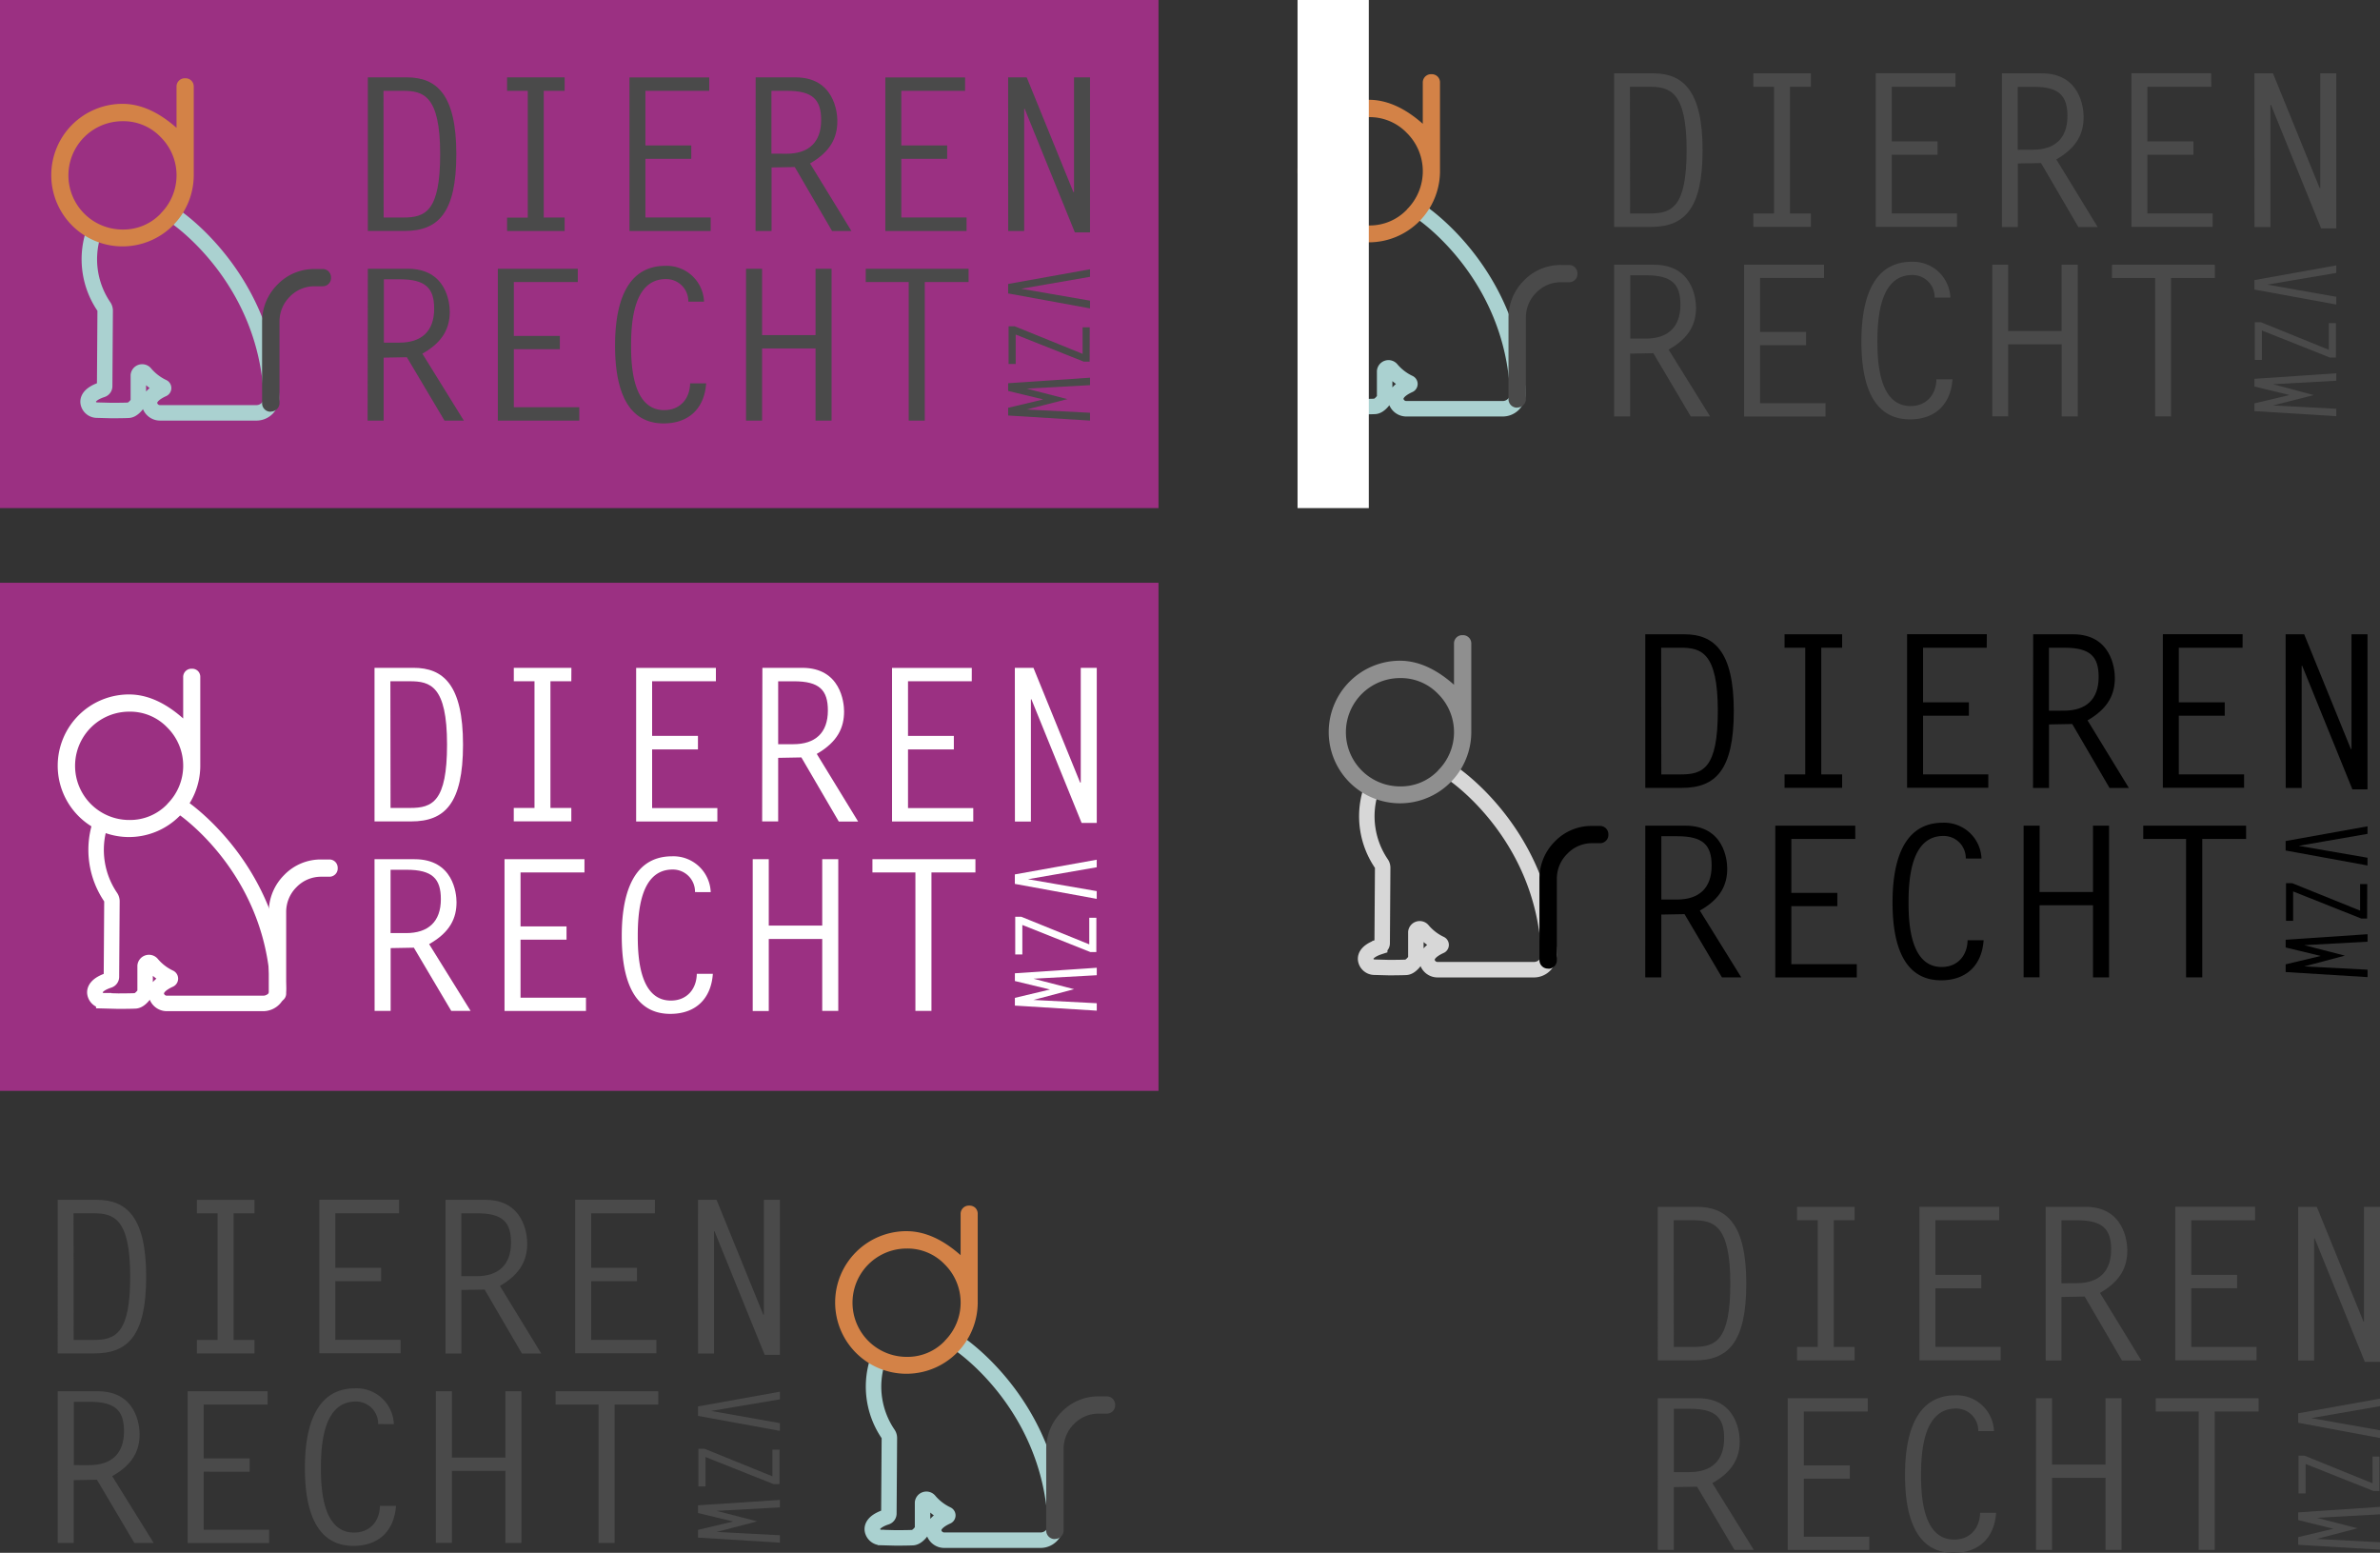 <svg id="Layer_1" data-name="Layer 1" xmlns="http://www.w3.org/2000/svg" viewBox="0 0 615.33 401.4"><rect x="0" y="0" width="615.33" height="401.4" fill="#333333" stroke="none"/><defs><style>.cls-1{fill:#9b3082;}.cls-2,.cls-4,.cls-7{fill:none;stroke-miterlimit:10;stroke-width:4px;}.cls-2{stroke:#fff;}.cls-3{fill:#fff;}.cls-4{stroke:#aad1d0;}.cls-4,.cls-7{stroke-linecap:round;}.cls-5{fill:#4a4a4a;}.cls-6{fill:#d38247;}.cls-7{stroke:#d7d7d7;}.cls-8{fill:#8f8f8f;}</style></defs><title>donts</title><rect class="cls-1" width="299.52" height="131.34"/><rect class="cls-1" y="150.64" width="299.52" height="131.34"/><path class="cls-2" d="M168.94,294s23.47,15.63,24.8,46.66a3.9,3.9,0,0,1-4,4H165a2.76,2.76,0,0,1-2.72-2c-.3-1.17.21-2.69,3.4-4.14a.29.29,0,0,0,0-.54,13.68,13.68,0,0,1-4.65-3.6,1,1,0,0,0-1.7.58v6.71a.93.93,0,0,1-.17.54c-.38.54-1.34,1.74-2.38,1.79-1.35.07-4.39.07-4.39.07l-3.75-.1a2.31,2.31,0,0,1-2.3-2c-.09-1,.6-2.31,3.64-3.3a.94.94,0,0,0,.64-.89l.13-19.51a1.89,1.89,0,0,0-.33-1.08,21.77,21.77,0,0,1-2.85-18.46" transform="translate(-121.81 -85.28)"/><path class="cls-3" d="M193.59,344.34h-.11a2.19,2.19,0,0,1-2.18-2.18V321.09a13.51,13.51,0,0,1,4-9.64,13.12,13.12,0,0,1,9.64-4h2a2.14,2.14,0,0,1,1.57.64,2.2,2.2,0,0,1,.61,1.57v.07a2.08,2.08,0,0,1-.61,1.54,2.14,2.14,0,0,1-1.57.64h-2a8.81,8.81,0,0,0-6.46,2.68,9,9,0,0,0-2.68,6.46v21.06a2.19,2.19,0,0,1-2.18,2.18" transform="translate(-121.81 -85.28)"/><path class="cls-3" d="M173,258.75a2.16,2.16,0,0,0-1.54-.61h-.11a2.13,2.13,0,0,0-2.18,2.18V271q-7-6.21-14-6.21a18.43,18.43,0,1,0,18.42,18.53v-23A2.14,2.14,0,0,0,173,258.75Zm-7.93,34.38a13.29,13.29,0,0,1-9.85,4.11,14,14,0,0,1,0-28,13.29,13.29,0,0,1,9.85,4.11,13.92,13.92,0,0,1,0,19.74Z" transform="translate(-121.81 -85.28)"/><path class="cls-3" d="M218.64,257.91h10.09c7.66,0,12.79,4.36,12.79,19.85,0,15.27-4.74,19.85-13.4,19.85h-9.48Zm4.14,36.22h5.07c5.73,0,9.54-1.6,9.54-16.38,0-15.22-4.36-16.37-9.65-16.37h-5Z" transform="translate(-121.81 -85.28)"/><path class="cls-3" d="M269.52,261.38h-5.4v32.75h5.4v3.47H254.64v-3.47H260V261.38h-5.35v-3.47h14.89Z" transform="translate(-121.81 -85.28)"/><path class="cls-3" d="M306.9,261.38H290.41V275.5h11.85V279H290.41v15.16h16.87v3.47h-21v-39.7H306.9Z" transform="translate(-121.81 -85.28)"/><path class="cls-3" d="M318.92,257.91h10.31c9.92,0,10.81,8.93,10.81,11.25,0,4.08-1.54,7.83-7.06,11l10.69,17.48h-5L329,281.07c-2,.06-4,.06-6,.11v16.43h-4.14Zm8,19.74c5.62,0,8.93-2.87,8.93-8.71,0-5.29-2.2-7.55-8.77-7.55h-4.08v16.26Z" transform="translate(-121.81 -85.28)"/><path class="cls-3" d="M373.05,261.38H356.57V275.5h11.85V279H356.57v15.16h16.87v3.47h-21v-39.7h20.62Z" transform="translate(-121.81 -85.28)"/><path class="cls-3" d="M384.19,257.91H389l12.07,29.66h.16V257.91h4.14V298h-3.92l-13-32-.11.11v31.54h-4.13Z" transform="translate(-121.81 -85.28)"/><path class="cls-3" d="M218.64,307.38H229c10,0,10.84,8.82,10.84,11.11,0,4-1.55,7.73-7.08,10.84l10.72,17.26h-5l-9.67-16.34c-2,.05-4,.05-6,.11v16.23h-4.15Zm8.15,19.1c5.69,0,9-2.89,9-8.77,0-5.33-2.23-7.6-8.87-7.6h-4.13v16.37Z" transform="translate(-121.81 -85.28)"/><path class="cls-3" d="M272.92,310.81H256.39v13.94h11.89v3.43H256.39v15h16.92v3.43H252.25V307.38h20.67Z" transform="translate(-121.81 -85.28)"/><path class="cls-3" d="M301.5,315.88a5.72,5.72,0,0,0-5.8-5.83c-8.4,0-9,11.22-9,17.26,0,5.72.61,16.61,8.57,16.61,4.15,0,6.63-3,6.69-6.91h4.15c-.44,6.37-4.37,10.35-11,10.35-10.95,0-12.55-11.82-12.55-20.15,0-8.6,1.82-20.58,13-20.58a9.64,9.64,0,0,1,10,9.26Z" transform="translate(-121.81 -85.28)"/><path class="cls-3" d="M320.57,324.54h13.82V307.38h4.15v39.21h-4.15V328H320.57v18.62h-4.15V307.38h4.15Z" transform="translate(-121.81 -85.28)"/><path class="cls-3" d="M374,310.81H362.63v35.78h-4.15V310.81H347.37v-3.43H374Z" transform="translate(-121.81 -85.28)"/><path class="cls-3" d="M405.36,315.63v2l-21.17-3.87v-2.45l21.17-3.8v1.95l-17.79,3.09v0Z" transform="translate(-121.81 -85.28)"/><path class="cls-3" d="M405.26,331.38h-1.54l-17.59-7V332h-1.84v-9.74h1.58l17.56,7.13v-6.87h1.84Z" transform="translate(-121.81 -85.28)"/><path class="cls-3" d="M389,343.76v0l16.37.85v1.92l-21.17-1.31v-2l9.08-2.16-9.08-2.19v-2l21.17-1.43v1.93l-16.37.9v0l10.51,2.71Z" transform="translate(-121.81 -85.28)"/><path class="cls-4" d="M167.21,141.33S190.68,157,192,188a3.9,3.9,0,0,1-4,4H163.25a2.76,2.76,0,0,1-2.72-2c-.3-1.17.21-2.69,3.4-4.14a.29.29,0,0,0,0-.54,13.68,13.68,0,0,1-4.65-3.6,1,1,0,0,0-1.7.58V189a.93.93,0,0,1-.17.54c-.38.54-1.34,1.74-2.38,1.79-1.35.07-4.39.07-4.39.07l-3.75-.1a2.31,2.31,0,0,1-2.3-2c-.09-1,.6-2.31,3.64-3.3a.94.94,0,0,0,.64-.89L149,165.6a1.89,1.89,0,0,0-.33-1.08,21.77,21.77,0,0,1-2.85-18.46" transform="translate(-121.81 -85.28)"/><path class="cls-5" d="M191.86,191.71h-.11a2.19,2.19,0,0,1-2.18-2.18V168.46a13.51,13.51,0,0,1,4-9.64,13.12,13.12,0,0,1,9.64-4h2a2.14,2.14,0,0,1,1.57.64,2.2,2.2,0,0,1,.61,1.57v.07a2.08,2.08,0,0,1-.61,1.54,2.14,2.14,0,0,1-1.57.64h-2a8.81,8.81,0,0,0-6.46,2.68,9,9,0,0,0-2.68,6.46v21.06a2.19,2.19,0,0,1-2.18,2.18" transform="translate(-121.81 -85.28)"/><path class="cls-6" d="M171.28,106.12a2.16,2.16,0,0,0-1.54-.61h-.11a2.13,2.13,0,0,0-2.18,2.18v10.64q-7-6.21-14-6.21a18.43,18.43,0,0,0-13,31.45,18.42,18.42,0,0,0,31.45-12.92v-23A2.14,2.14,0,0,0,171.28,106.12Zm-7.93,34.38a13.29,13.29,0,0,1-9.85,4.11,14,14,0,0,1,0-28,13.29,13.29,0,0,1,9.85,4.11,13.92,13.92,0,0,1,0,19.74Z" transform="translate(-121.81 -85.28)"/><path class="cls-5" d="M216.91,105.28H227c7.66,0,12.79,4.36,12.79,19.85,0,15.27-4.74,19.85-13.4,19.85h-9.48ZM221,141.51h5.07c5.73,0,9.54-1.6,9.54-16.38,0-15.22-4.36-16.37-9.65-16.37h-5Z" transform="translate(-121.81 -85.28)"/><path class="cls-5" d="M267.79,108.76h-5.4v32.75h5.4V145H252.91v-3.47h5.35V108.76h-5.35v-3.47h14.89Z" transform="translate(-121.81 -85.28)"/><path class="cls-5" d="M305.17,108.76H288.68v14.11h11.85v3.47H288.68v15.16h16.87V145h-21v-39.7h20.62Z" transform="translate(-121.81 -85.28)"/><path class="cls-5" d="M317.18,105.28h10.31c9.92,0,10.81,8.93,10.81,11.25,0,4.08-1.54,7.83-7.06,11L341.94,145h-5l-9.65-16.54c-2,.06-4,.06-6,.11V145h-4.14Zm8,19.74c5.62,0,8.93-2.87,8.93-8.71,0-5.29-2.2-7.55-8.77-7.55h-4.08V125Z" transform="translate(-121.81 -85.28)"/><path class="cls-5" d="M371.32,108.76H354.84v14.11h11.85v3.47H354.84v15.16h16.87V145h-21v-39.7h20.62Z" transform="translate(-121.81 -85.28)"/><path class="cls-5" d="M382.46,105.28h4.8l12.07,29.66h.16V105.28h4.14v40.08h-3.92l-13-32-.11.11V145h-4.13Z" transform="translate(-121.81 -85.28)"/><path class="cls-5" d="M216.91,154.75h10.34c10,0,10.84,8.82,10.84,11.11,0,4-1.55,7.73-7.08,10.84L241.73,194h-5L227,177.62c-2,.05-4,.05-6,.11V194h-4.15Zm8.15,19.1c5.69,0,9-2.89,9-8.77,0-5.33-2.23-7.6-8.87-7.6h-4.13v16.37Z" transform="translate(-121.81 -85.28)"/><path class="cls-5" d="M271.19,158.18H254.66v13.94h11.89v3.43H254.66v15h16.92V194H250.52V154.75h20.67Z" transform="translate(-121.81 -85.28)"/><path class="cls-5" d="M299.77,163.25a5.72,5.72,0,0,0-5.8-5.83c-8.4,0-9,11.22-9,17.26,0,5.72.61,16.61,8.57,16.61,4.15,0,6.63-3,6.69-6.91h4.15c-.44,6.37-4.37,10.35-11,10.35-10.95,0-12.55-11.82-12.55-20.15,0-8.6,1.82-20.58,13-20.58a9.64,9.64,0,0,1,10,9.26Z" transform="translate(-121.81 -85.28)"/><path class="cls-5" d="M318.84,171.91h13.82V154.75h4.15V194h-4.15V175.34H318.84V194h-4.15V154.75h4.15Z" transform="translate(-121.81 -85.28)"/><path class="cls-5" d="M372.23,158.18H360.9V194h-4.15V158.18H345.64v-3.43h26.59Z" transform="translate(-121.81 -85.28)"/><path class="cls-5" d="M403.63,163v2l-21.17-3.87v-2.45l21.17-3.8v1.95l-17.79,3.09v0Z" transform="translate(-121.81 -85.28)"/><path class="cls-5" d="M403.53,178.76H402l-17.59-7v7.6h-1.84v-9.74h1.58l17.56,7.13v-6.87h1.84Z" transform="translate(-121.81 -85.28)"/><path class="cls-5" d="M387.26,191.13v0l16.37.85V194l-21.17-1.31v-2l9.08-2.16-9.08-2.19v-2l21.17-1.43v1.93l-16.37.9v0l10.51,2.71Z" transform="translate(-121.81 -85.28)"/><path class="cls-4" d="M489.42,140.28s23.47,15.63,24.8,46.66a3.9,3.9,0,0,1-4,4H485.47a2.76,2.76,0,0,1-2.72-2c-.3-1.17.21-2.69,3.4-4.14a.29.29,0,0,0,0-.54,13.68,13.68,0,0,1-4.65-3.6,1,1,0,0,0-1.7.58V188a.93.93,0,0,1-.17.54c-.38.54-1.34,1.74-2.38,1.79-1.35.07-4.39.07-4.39.07l-3.75-.1a2.31,2.31,0,0,1-2.3-2c-.09-1,.6-2.31,3.64-3.3a.94.94,0,0,0,.64-.89l.13-19.51a1.89,1.89,0,0,0-.33-1.08A21.77,21.77,0,0,1,468,145" transform="translate(-121.81 -85.28)"/><path class="cls-5" d="M514.07,190.66H514a2.19,2.19,0,0,1-2.18-2.18V167.42a13.51,13.51,0,0,1,4-9.64,13.12,13.12,0,0,1,9.64-4h2a2.14,2.14,0,0,1,1.57.64,2.2,2.2,0,0,1,.61,1.57v.07a2.08,2.08,0,0,1-.61,1.54,2.14,2.14,0,0,1-1.57.64h-2a8.81,8.81,0,0,0-6.46,2.68,9,9,0,0,0-2.68,6.46v21.06a2.19,2.19,0,0,1-2.18,2.18" transform="translate(-121.81 -85.28)"/><path class="cls-6" d="M493.49,105.07a2.16,2.16,0,0,0-1.54-.61h-.11a2.13,2.13,0,0,0-2.18,2.18v10.64q-7-6.21-14-6.21a18.43,18.43,0,0,0-13,31.45,18.42,18.42,0,0,0,31.45-12.92v-23A2.14,2.14,0,0,0,493.49,105.07Zm-7.93,34.38a13.29,13.29,0,0,1-9.85,4.11,14,14,0,0,1,0-28,13.29,13.29,0,0,1,9.85,4.11,13.92,13.92,0,0,1,0,19.74Z" transform="translate(-121.81 -85.28)"/><path class="cls-5" d="M539.12,104.24h10.09c7.66,0,12.79,4.36,12.79,19.85,0,15.27-4.74,19.85-13.4,19.85h-9.48Zm4.14,36.22h5.07c5.73,0,9.54-1.6,9.54-16.38,0-15.22-4.36-16.37-9.65-16.37h-5Z" transform="translate(-121.81 -85.28)"/><path class="cls-5" d="M590,107.71h-5.4v32.75H590v3.47H575.12v-3.47h5.35V107.71h-5.35v-3.47H590Z" transform="translate(-121.81 -85.28)"/><path class="cls-5" d="M627.38,107.71H610.9v14.11h11.85v3.47H610.9v15.16h16.87v3.47h-21v-39.7h20.62Z" transform="translate(-121.81 -85.28)"/><path class="cls-5" d="M639.4,104.24h10.31c9.92,0,10.81,8.93,10.81,11.25,0,4.08-1.54,7.83-7.06,11l10.69,17.48h-5l-9.65-16.54c-2,.06-4,.06-6,.11v16.43H639.4Zm8,19.74c5.62,0,8.93-2.87,8.93-8.71,0-5.29-2.2-7.55-8.77-7.55h-4.08V124Z" transform="translate(-121.81 -85.28)"/><path class="cls-5" d="M693.54,107.71H677v14.11H688.9v3.47H677v15.16h16.87v3.47h-21v-39.7h20.62Z" transform="translate(-121.81 -85.28)"/><path class="cls-5" d="M704.67,104.24h4.8l12.07,29.66h.16V104.24h4.14v40.08h-3.92l-13-32-.11.11v31.54h-4.13Z" transform="translate(-121.81 -85.28)"/><path class="cls-5" d="M539.12,153.71h10.34c10,0,10.84,8.82,10.84,11.11,0,4-1.55,7.73-7.08,10.84l10.72,17.26h-5l-9.67-16.34c-2,.05-4,.05-6,.11v16.23h-4.15Zm8.15,19.1c5.69,0,9-2.89,9-8.77,0-5.33-2.23-7.6-8.87-7.6H543.3v16.37Z" transform="translate(-121.81 -85.28)"/><path class="cls-5" d="M593.4,157.14H576.87v13.94h11.89v3.43H576.87v15h16.92v3.43H572.73V153.71H593.4Z" transform="translate(-121.81 -85.28)"/><path class="cls-5" d="M622,162.2a5.72,5.72,0,0,0-5.8-5.83c-8.4,0-9,11.22-9,17.26,0,5.72.61,16.61,8.57,16.61,4.15,0,6.63-3,6.69-6.91h4.15c-.44,6.37-4.37,10.35-11,10.35-10.95,0-12.55-11.82-12.55-20.15,0-8.6,1.82-20.58,13-20.58a9.64,9.64,0,0,1,10,9.26Z" transform="translate(-121.81 -85.28)"/><path class="cls-5" d="M641,170.86h13.82V153.71H659v39.21h-4.15V174.29H641v18.62H636.9V153.71H641Z" transform="translate(-121.81 -85.28)"/><path class="cls-5" d="M694.44,157.14H683.11v35.78H679V157.14H667.85v-3.43h26.59Z" transform="translate(-121.81 -85.28)"/><path class="cls-5" d="M725.84,162v2l-21.17-3.87v-2.45l21.17-3.8v1.95L708,158.85v0Z" transform="translate(-121.81 -85.28)"/><path class="cls-5" d="M725.74,177.71h-1.54l-17.59-7v7.6h-1.84v-9.74h1.58l17.56,7.13V168.8h1.84Z" transform="translate(-121.81 -85.28)"/><path class="cls-5" d="M709.47,190.09v0l16.37.85v1.92l-21.17-1.31v-2l9.08-2.16-9.08-2.19v-2l21.17-1.43v1.93l-16.37.9v0L720,187.4Z" transform="translate(-121.81 -85.28)"/><rect class="cls-3" x="335.47" width="18.42" height="131.34"/><path class="cls-7" d="M497.5,285.28s23.47,15.63,24.8,46.66a3.9,3.9,0,0,1-4,4H493.54a2.76,2.76,0,0,1-2.72-2c-.3-1.17.21-2.69,3.4-4.14a.29.29,0,0,0,0-.54,13.68,13.68,0,0,1-4.65-3.6,1,1,0,0,0-1.7.58V333a.93.93,0,0,1-.17.54c-.38.54-1.34,1.74-2.38,1.79-1.35.07-4.39.07-4.39.07l-3.75-.1a2.31,2.31,0,0,1-2.3-2c-.09-1,.6-2.31,3.64-3.3a.94.94,0,0,0,.64-.89l.13-19.51a1.89,1.89,0,0,0-.33-1.08A21.77,21.77,0,0,1,476.12,290" transform="translate(-121.81 -85.28)"/><path d="M522.15,335.66H522a2.19,2.19,0,0,1-2.18-2.18V312.42a13.51,13.51,0,0,1,4-9.64,13.12,13.12,0,0,1,9.64-4h2a2.14,2.14,0,0,1,1.57.64,2.2,2.2,0,0,1,.61,1.57v.07a2.08,2.08,0,0,1-.61,1.54,2.14,2.14,0,0,1-1.57.64h-2A8.81,8.81,0,0,0,527,306a9,9,0,0,0-2.68,6.46v21.06a2.19,2.19,0,0,1-2.18,2.18" transform="translate(-121.81 -85.28)"/><path class="cls-8" d="M501.56,250.07a2.16,2.16,0,0,0-1.54-.61h-.11a2.13,2.13,0,0,0-2.18,2.18v10.64q-7-6.21-14-6.21A18.43,18.43,0,1,0,502.2,274.6v-23A2.14,2.14,0,0,0,501.56,250.07Zm-7.93,34.38a13.29,13.29,0,0,1-9.85,4.11,14,14,0,0,1,0-28,13.29,13.29,0,0,1,9.85,4.11,13.92,13.92,0,0,1,0,19.74Z" transform="translate(-121.81 -85.28)"/><path d="M547.19,249.24h10.09c7.66,0,12.79,4.36,12.79,19.85,0,15.27-4.74,19.85-13.4,19.85h-9.48Zm4.14,36.22h5.07c5.73,0,9.54-1.6,9.54-16.38,0-15.22-4.36-16.37-9.65-16.37h-5Z" transform="translate(-121.81 -85.28)"/><path d="M598.08,252.71h-5.4v32.75h5.4v3.47H583.19v-3.47h5.35V252.71h-5.35v-3.47h14.89Z" transform="translate(-121.81 -85.28)"/><path d="M635.46,252.71H619v14.11h11.85v3.47H619v15.16h16.87v3.47h-21v-39.7h20.62Z" transform="translate(-121.81 -85.28)"/><path d="M647.47,249.24h10.31c9.92,0,10.81,8.93,10.81,11.25,0,4.08-1.54,7.83-7.06,11l10.69,17.48h-5l-9.65-16.54c-2,.06-4,.06-6,.11v16.43h-4.14Zm8,19.74c5.62,0,8.93-2.87,8.93-8.71,0-5.29-2.2-7.55-8.77-7.55h-4.08V269Z" transform="translate(-121.81 -85.28)"/><path d="M701.61,252.71H685.12v14.11H697v3.47H685.12v15.16H702v3.47H681v-39.7h20.62Z" transform="translate(-121.81 -85.28)"/><path d="M712.74,249.24h4.8l12.07,29.66h.16V249.24h4.14v40.08H730l-13-32-.11.11v31.54h-4.13Z" transform="translate(-121.81 -85.28)"/><path d="M547.19,298.71h10.34c10,0,10.84,8.82,10.84,11.11,0,4-1.55,7.73-7.08,10.84L572,337.92h-5l-9.67-16.34c-2,.05-4,.05-6,.11v16.23h-4.15Zm8.15,19.1c5.69,0,9-2.89,9-8.77,0-5.33-2.23-7.6-8.87-7.6h-4.13v16.37Z" transform="translate(-121.81 -85.28)"/><path d="M601.48,302.14H584.95v13.94h11.89v3.43H584.95v15h16.92v3.43H580.8V298.71h20.67Z" transform="translate(-121.81 -85.28)"/><path d="M630.05,307.2a5.72,5.72,0,0,0-5.8-5.83c-8.4,0-9,11.22-9,17.26,0,5.72.61,16.61,8.57,16.61,4.15,0,6.63-3,6.69-6.91h4.15c-.44,6.37-4.37,10.35-11,10.35-10.95,0-12.55-11.82-12.55-20.15,0-8.6,1.82-20.58,13-20.58a9.64,9.64,0,0,1,10,9.26Z" transform="translate(-121.81 -85.28)"/><path d="M649.12,315.86h13.82V298.71h4.15v39.21h-4.15V319.29H649.12v18.62H645V298.71h4.15Z" transform="translate(-121.81 -85.28)"/><path d="M702.52,302.14H691.19v35.78H687V302.14H675.93v-3.43h26.59Z" transform="translate(-121.81 -85.28)"/><path d="M733.91,307v2l-21.17-3.87v-2.45l21.17-3.8v1.95l-17.79,3.09v0Z" transform="translate(-121.81 -85.28)"/><path d="M733.81,322.71h-1.54l-17.59-7v7.6h-1.84v-9.74h1.58L732,320.67V313.8h1.84Z" transform="translate(-121.81 -85.28)"/><path d="M717.55,335.09v0l16.37.85v1.92l-21.17-1.31v-2l9.08-2.16-9.08-2.19v-2l21.17-1.43v1.93l-16.37.9v0l10.51,2.71Z" transform="translate(-121.81 -85.28)"/><path class="cls-4" d="M369.94,432.75s23.47,15.63,24.8,46.66a3.9,3.9,0,0,1-4,4H366a2.76,2.76,0,0,1-2.72-2c-.3-1.17.21-2.69,3.4-4.14a.29.29,0,0,0,0-.54,13.68,13.68,0,0,1-4.65-3.6,1,1,0,0,0-1.7.58v6.71a.93.93,0,0,1-.17.54c-.38.54-1.34,1.74-2.38,1.79-1.35.07-4.39.07-4.39.07l-3.75-.1a2.31,2.31,0,0,1-2.3-2c-.09-1,.6-2.31,3.64-3.3a.94.94,0,0,0,.64-.89l.13-19.51a1.89,1.89,0,0,0-.33-1.08,21.77,21.77,0,0,1-2.85-18.46" transform="translate(-121.81 -85.28)"/><path class="cls-5" d="M394.59,483.12h-.11a2.19,2.19,0,0,1-2.18-2.18V459.88a13.51,13.51,0,0,1,4-9.64,13.12,13.12,0,0,1,9.64-4h2a2.14,2.14,0,0,1,1.57.64,2.2,2.2,0,0,1,.61,1.57v.07a2.08,2.08,0,0,1-.61,1.54,2.14,2.14,0,0,1-1.57.64h-2a8.81,8.81,0,0,0-6.46,2.68,9,9,0,0,0-2.68,6.46v21.06a2.19,2.19,0,0,1-2.18,2.18" transform="translate(-121.81 -85.28)"/><path class="cls-6" d="M374,397.53a2.16,2.16,0,0,0-1.54-.61h-.11a2.13,2.13,0,0,0-2.18,2.18v10.64q-7-6.21-14-6.21a18.43,18.43,0,1,0,18.42,18.53v-23A2.14,2.14,0,0,0,374,397.53Zm-7.93,34.38a13.29,13.29,0,0,1-9.85,4.11,14,14,0,0,1,0-28,13.29,13.29,0,0,1,9.85,4.11,13.92,13.92,0,0,1,0,19.74Z" transform="translate(-121.81 -85.28)"/><path class="cls-5" d="M136.72,395.43h10.09c7.66,0,12.79,4.36,12.79,19.85,0,15.27-4.74,19.85-13.4,19.85h-9.48Zm4.14,36.22h5.07c5.73,0,9.54-1.6,9.54-16.38,0-15.22-4.36-16.37-9.65-16.37h-5Z" transform="translate(-121.81 -85.28)"/><path class="cls-5" d="M187.6,398.91h-5.4v32.75h5.4v3.47H172.72v-3.47h5.35V398.91h-5.35v-3.47H187.6Z" transform="translate(-121.81 -85.28)"/><path class="cls-5" d="M225,398.91H208.5V413h11.85v3.47H208.5v15.16h16.87v3.47h-21v-39.7H225Z" transform="translate(-121.81 -85.28)"/><path class="cls-5" d="M237,395.43h10.31c9.92,0,10.81,8.93,10.81,11.25,0,4.08-1.54,7.83-7.06,11l10.69,17.48h-5l-9.65-16.54c-2,.06-4,.06-6,.11v16.43H237Zm8,19.74c5.62,0,8.93-2.87,8.93-8.71,0-5.29-2.2-7.55-8.77-7.55h-4.08v16.26Z" transform="translate(-121.81 -85.28)"/><path class="cls-5" d="M291.13,398.91H274.65V413H286.5v3.47H274.65v15.16h16.87v3.47h-21v-39.7h20.62Z" transform="translate(-121.81 -85.28)"/><path class="cls-5" d="M302.27,395.43h4.8l12.07,29.66h.16V395.43h4.14v40.08h-3.92l-13-32-.11.11v31.54h-4.13Z" transform="translate(-121.81 -85.28)"/><path class="cls-5" d="M136.72,444.91h10.34c10,0,10.84,8.82,10.84,11.11,0,4-1.55,7.73-7.08,10.84l10.72,17.26h-5l-9.67-16.34c-2,.05-4,.05-6,.11v16.23h-4.15Zm8.15,19.1c5.69,0,9-2.89,9-8.77,0-5.33-2.23-7.6-8.87-7.6H140.9V464Z" transform="translate(-121.81 -85.28)"/><path class="cls-5" d="M191,448.34H174.47v13.94h11.89v3.43H174.47v15h16.92v3.43H170.33V444.91H191Z" transform="translate(-121.81 -85.28)"/><path class="cls-5" d="M219.58,453.4a5.72,5.72,0,0,0-5.8-5.83c-8.4,0-9,11.22-9,17.26,0,5.72.61,16.61,8.57,16.61,4.15,0,6.63-3,6.69-6.91h4.15c-.44,6.37-4.37,10.35-11,10.35-10.95,0-12.55-11.82-12.55-20.15,0-8.6,1.82-20.58,13-20.58a9.64,9.64,0,0,1,10,9.26Z" transform="translate(-121.81 -85.28)"/><path class="cls-5" d="M238.65,462.06h13.82V444.91h4.15v39.21h-4.15V465.49H238.65v18.62H234.5V444.91h4.15Z" transform="translate(-121.81 -85.28)"/><path class="cls-5" d="M292,448.34H280.71v35.78h-4.15V448.34H265.45v-3.43H292Z" transform="translate(-121.81 -85.28)"/><path class="cls-5" d="M323.44,453.15v2l-21.17-3.87v-2.45l21.17-3.8V447L305.65,450v0Z" transform="translate(-121.81 -85.28)"/><path class="cls-5" d="M323.34,468.91h-1.54l-17.59-7v7.6h-1.84v-9.74h1.58l17.56,7.13V460h1.84Z" transform="translate(-121.81 -85.28)"/><path class="cls-5" d="M307.07,481.28v0l16.37.85v1.92l-21.17-1.31v-2l9.08-2.16-9.08-2.19v-2L323.44,473v1.93l-16.37.9v0l10.51,2.71Z" transform="translate(-121.81 -85.28)"/><path class="cls-5" d="M550.42,397.24h10.09c7.66,0,12.79,4.36,12.79,19.85,0,15.27-4.74,19.85-13.4,19.85h-9.48Zm4.14,36.22h5.07c5.73,0,9.54-1.6,9.54-16.38,0-15.22-4.36-16.37-9.65-16.37h-5Z" transform="translate(-121.81 -85.28)"/><path class="cls-5" d="M601.31,400.71h-5.4v32.75h5.4v3.47H586.42v-3.47h5.35V400.71h-5.35v-3.47h14.89Z" transform="translate(-121.81 -85.28)"/><path class="cls-5" d="M638.68,400.71H622.2v14.11h11.85v3.47H622.2v15.16h16.87v3.47h-21v-39.7h20.62Z" transform="translate(-121.81 -85.28)"/><path class="cls-5" d="M650.7,397.24H661c9.92,0,10.81,8.93,10.81,11.25,0,4.08-1.54,7.83-7.06,11l10.69,17.48h-5l-9.65-16.54c-2,.06-4,.06-6,.11v16.43H650.7Zm8,19.74c5.62,0,8.93-2.87,8.93-8.71,0-5.29-2.2-7.55-8.77-7.55h-4.08V417Z" transform="translate(-121.81 -85.28)"/><path class="cls-5" d="M704.84,400.71H688.35v14.11H700.2v3.47H688.35v15.16h16.87v3.47h-21v-39.7h20.62Z" transform="translate(-121.81 -85.28)"/><path class="cls-5" d="M716,397.24h4.8l12.07,29.66H733V397.24h4.14v40.08h-3.92l-13-32-.11.11v31.54H716Z" transform="translate(-121.81 -85.28)"/><path class="cls-5" d="M550.42,446.71h10.34c10,0,10.84,8.82,10.84,11.11,0,4-1.55,7.73-7.08,10.84l10.72,17.26h-5l-9.67-16.34c-2,.05-4,.05-6,.11v16.23h-4.15Zm8.15,19.1c5.69,0,9-2.89,9-8.77,0-5.33-2.23-7.6-8.87-7.6h-4.13v16.37Z" transform="translate(-121.81 -85.28)"/><path class="cls-5" d="M604.7,450.14H588.17v13.94h11.89v3.43H588.17v15h16.92v3.43H584V446.71H604.7Z" transform="translate(-121.81 -85.28)"/><path class="cls-5" d="M633.28,455.21a5.72,5.72,0,0,0-5.8-5.83c-8.4,0-9,11.22-9,17.26,0,5.72.61,16.61,8.57,16.61,4.15,0,6.63-3,6.69-6.91h4.15c-.44,6.37-4.37,10.35-11,10.35-10.95,0-12.55-11.82-12.55-20.15,0-8.6,1.82-20.58,13-20.58a9.64,9.64,0,0,1,10,9.26Z" transform="translate(-121.81 -85.28)"/><path class="cls-5" d="M652.35,463.86h13.82V446.71h4.15v39.21h-4.15V467.29H652.35v18.62H648.2V446.71h4.15Z" transform="translate(-121.81 -85.28)"/><path class="cls-5" d="M705.75,450.14H694.41v35.78h-4.15V450.14H679.16v-3.43h26.59Z" transform="translate(-121.81 -85.28)"/><path class="cls-5" d="M737.14,455v2L716,453.06v-2.45l21.17-3.8v1.95l-17.79,3.09v0Z" transform="translate(-121.81 -85.28)"/><path class="cls-5" d="M737,470.71H735.5l-17.59-7v7.6h-1.84v-9.74h1.58l17.56,7.13V461.8H737Z" transform="translate(-121.81 -85.28)"/><path class="cls-5" d="M720.77,483.09v0l16.37.85v1.92L716,484.61v-2l9.08-2.16L716,478.22v-2l21.17-1.43v1.93l-16.37.9v0l10.51,2.71Z" transform="translate(-121.81 -85.28)"/></svg>